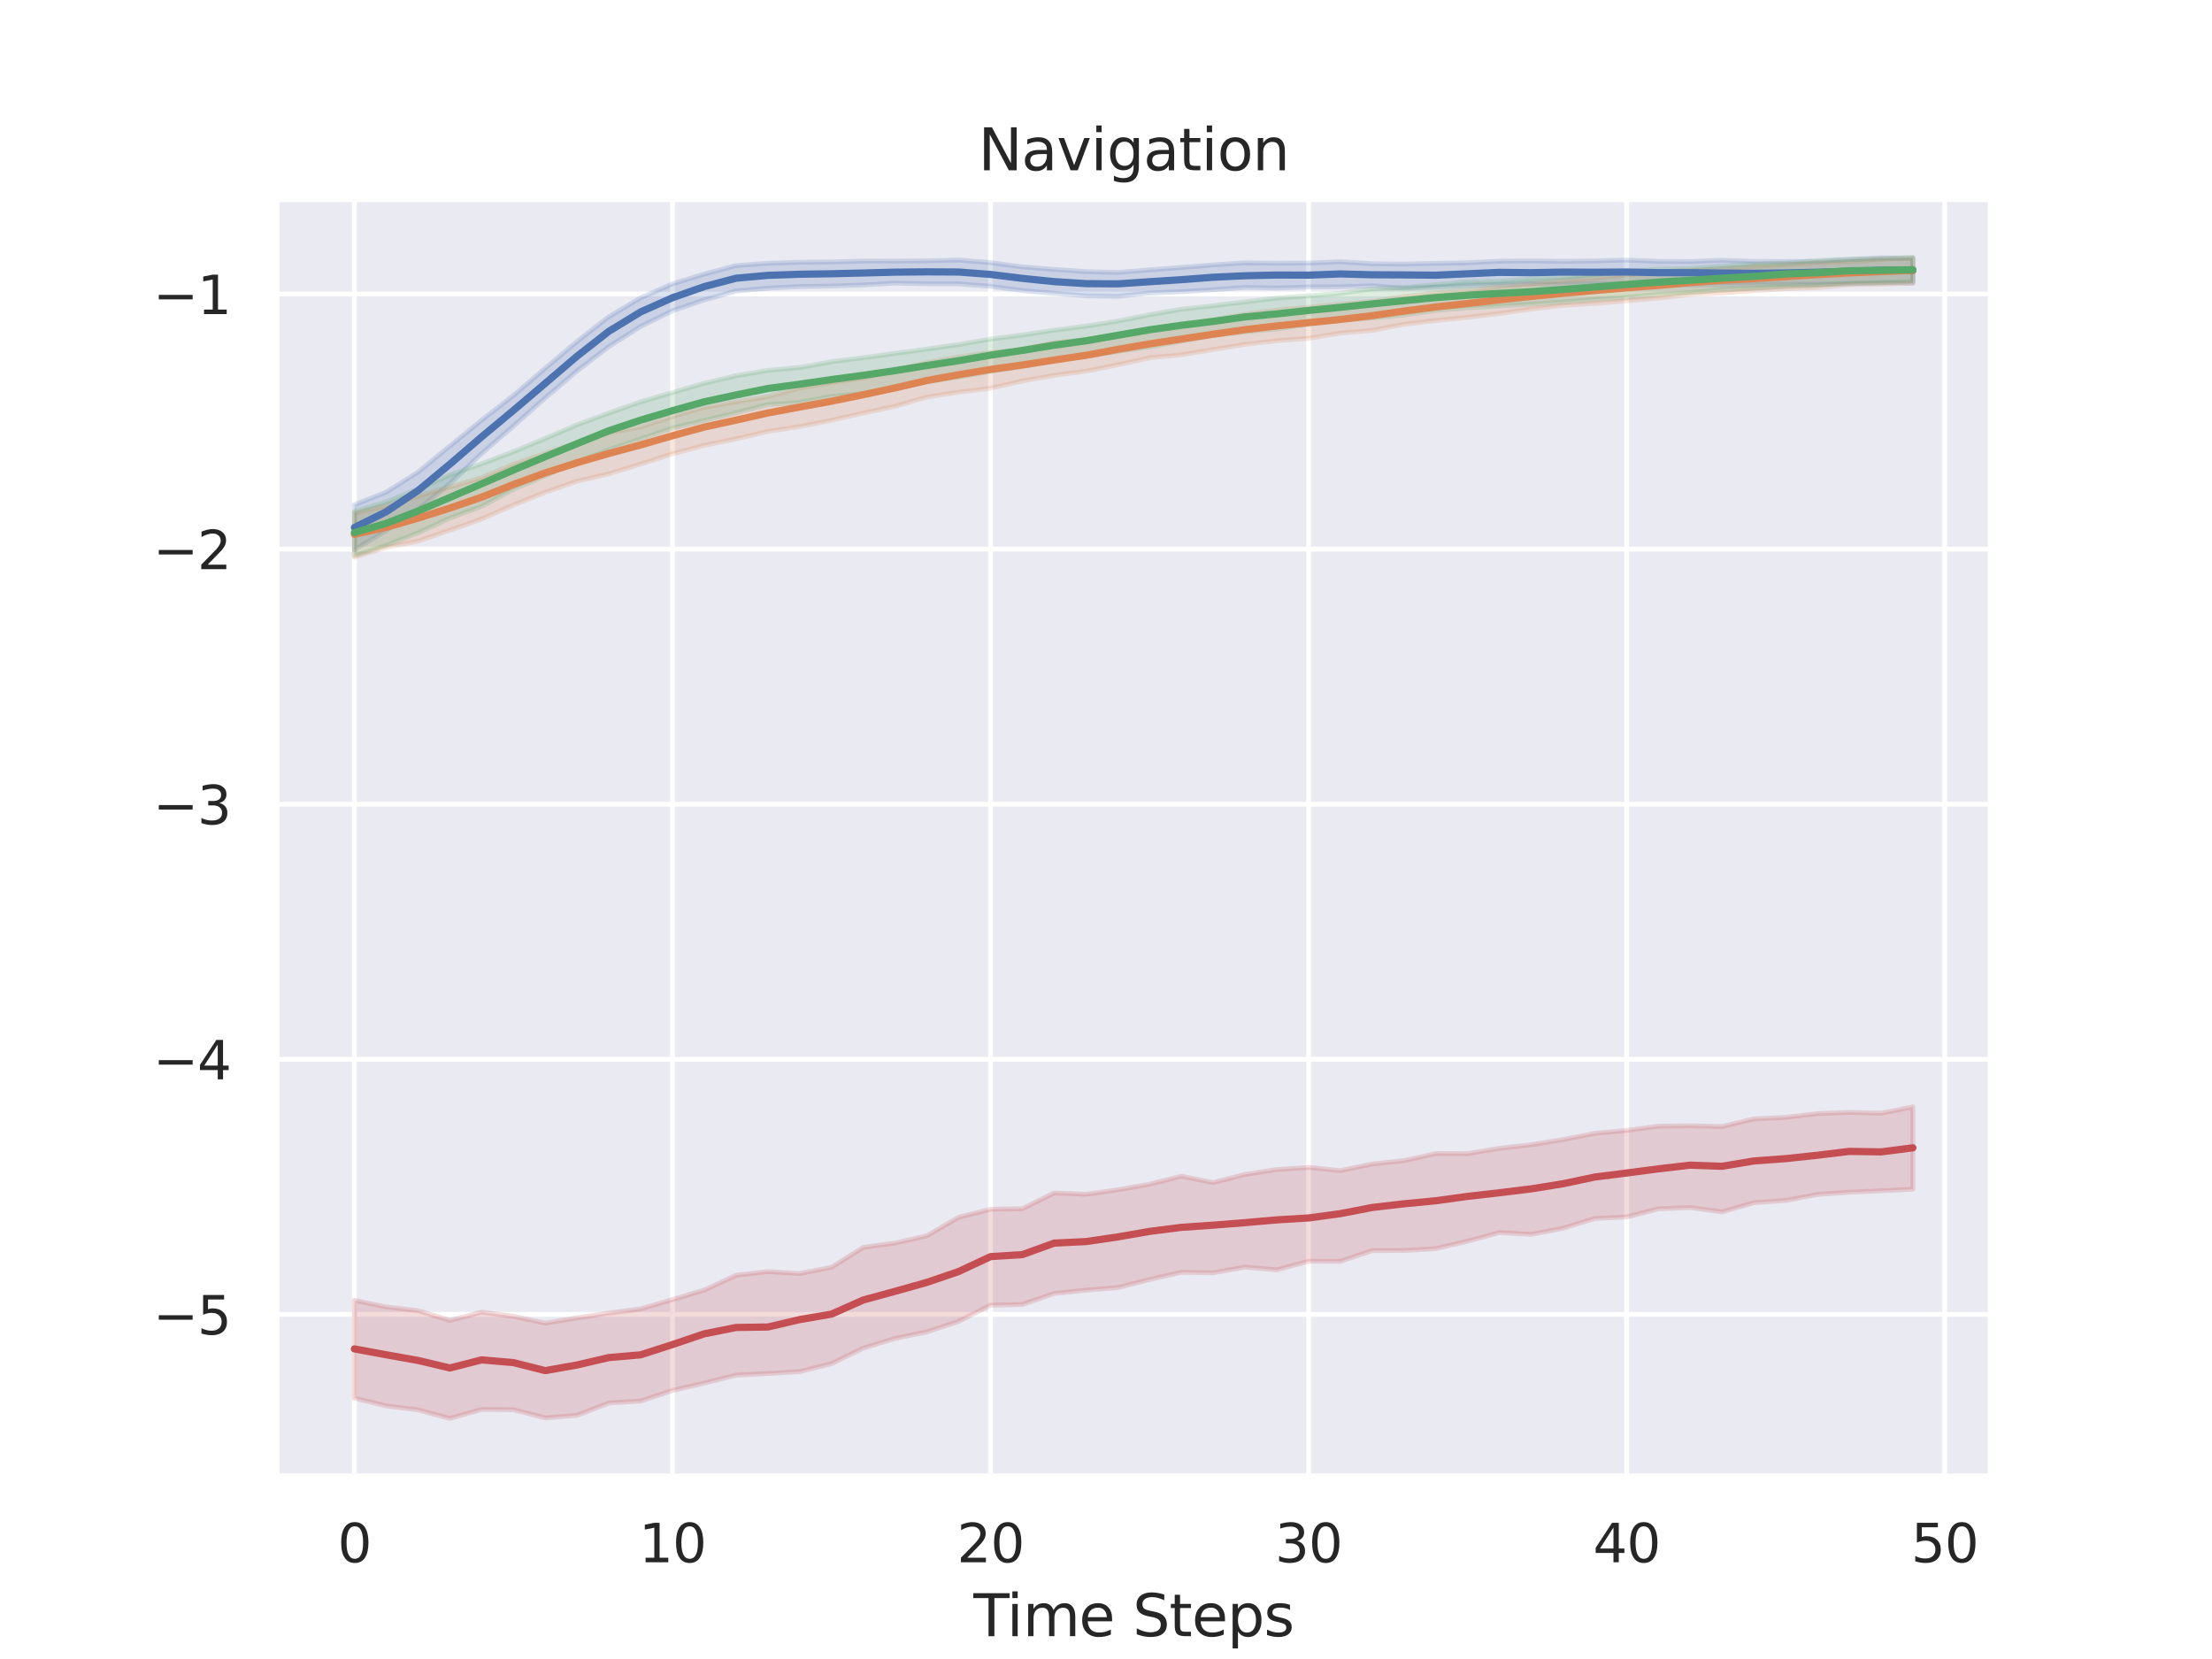 <?xml version="1.0" encoding="utf-8" standalone="no"?>
<!DOCTYPE svg PUBLIC "-//W3C//DTD SVG 1.1//EN"
  "http://www.w3.org/Graphics/SVG/1.1/DTD/svg11.dtd">
<svg height="345.6pt" version="1.1" viewBox="0 0 460.8 345.6" width="460.8pt" xmlns="http://www.w3.org/2000/svg" xmlns:xlink="http://www.w3.org/1999/xlink">
 <defs>
  <style type="text/css">*{stroke-linecap:butt;stroke-linejoin:round;}</style>
 </defs>
 <g id="figure_1">
  <g id="patch_1">
   <path d="M 0 345.6 
L 460.8 345.6 
L 460.8 0 
L 0 0 
z
" style="fill:#ffffff;"/>
  </g>
  <g id="axes_1">
   <g id="patch_2">
    <path d="M 57.6 307.584 
L 414.72 307.584 
L 414.72 41.472 
L 57.6 41.472 
z
" style="fill:#eaeaf2;"/>
   </g>
   <g id="matplotlib.axis_1">
    <g id="xtick_1">
     <g id="line2d_1">
      <path clip-path="url(#pdc736bd7eb)" d="M 73.833 307.584 
L 73.833 41.472 
" style="fill:none;stroke:#ffffff;stroke-linecap:round;"/>
     </g>
     <g id="text_1">
      <!-- 0 -->
      <g style="fill:#262626;" transform="translate(70.333 325.442)scale(0.11 -0.11)">
       <defs>
        <path d="M 2034 4250 
Q 1547 4250 1301 3770 
Q 1056 3291 1056 2328 
Q 1056 1369 1301 889 
Q 1547 409 2034 409 
Q 2525 409 2770 889 
Q 3016 1369 3016 2328 
Q 3016 3291 2770 3770 
Q 2525 4250 2034 4250 
z
M 2034 4750 
Q 2819 4750 3233 4129 
Q 3647 3509 3647 2328 
Q 3647 1150 3233 529 
Q 2819 -91 2034 -91 
Q 1250 -91 836 529 
Q 422 1150 422 2328 
Q 422 3509 836 4129 
Q 1250 4750 2034 4750 
z
" id="DejaVuSans-30" transform="scale(0.016)"/>
       </defs>
       <use xlink:href="#DejaVuSans-30"/>
      </g>
     </g>
    </g>
    <g id="xtick_2">
     <g id="line2d_2">
      <path clip-path="url(#pdc736bd7eb)" d="M 140.089 307.584 
L 140.089 41.472 
" style="fill:none;stroke:#ffffff;stroke-linecap:round;"/>
     </g>
     <g id="text_2">
      <!-- 10 -->
      <g style="fill:#262626;" transform="translate(133.09 325.442)scale(0.11 -0.11)">
       <defs>
        <path d="M 794 531 
L 1825 531 
L 1825 4091 
L 703 3866 
L 703 4441 
L 1819 4666 
L 2450 4666 
L 2450 531 
L 3481 531 
L 3481 0 
L 794 0 
L 794 531 
z
" id="DejaVuSans-31" transform="scale(0.016)"/>
       </defs>
       <use xlink:href="#DejaVuSans-31"/>
       <use x="63.623" xlink:href="#DejaVuSans-30"/>
      </g>
     </g>
    </g>
    <g id="xtick_3">
     <g id="line2d_3">
      <path clip-path="url(#pdc736bd7eb)" d="M 206.345 307.584 
L 206.345 41.472 
" style="fill:none;stroke:#ffffff;stroke-linecap:round;"/>
     </g>
     <g id="text_3">
      <!-- 20 -->
      <g style="fill:#262626;" transform="translate(199.346 325.442)scale(0.11 -0.11)">
       <defs>
        <path d="M 1228 531 
L 3431 531 
L 3431 0 
L 469 0 
L 469 531 
Q 828 903 1448 1529 
Q 2069 2156 2228 2338 
Q 2531 2678 2651 2914 
Q 2772 3150 2772 3378 
Q 2772 3750 2511 3984 
Q 2250 4219 1831 4219 
Q 1534 4219 1204 4116 
Q 875 4013 500 3803 
L 500 4441 
Q 881 4594 1212 4672 
Q 1544 4750 1819 4750 
Q 2544 4750 2975 4387 
Q 3406 4025 3406 3419 
Q 3406 3131 3298 2873 
Q 3191 2616 2906 2266 
Q 2828 2175 2409 1742 
Q 1991 1309 1228 531 
z
" id="DejaVuSans-32" transform="scale(0.016)"/>
       </defs>
       <use xlink:href="#DejaVuSans-32"/>
       <use x="63.623" xlink:href="#DejaVuSans-30"/>
      </g>
     </g>
    </g>
    <g id="xtick_4">
     <g id="line2d_4">
      <path clip-path="url(#pdc736bd7eb)" d="M 272.601 307.584 
L 272.601 41.472 
" style="fill:none;stroke:#ffffff;stroke-linecap:round;"/>
     </g>
     <g id="text_4">
      <!-- 30 -->
      <g style="fill:#262626;" transform="translate(265.602 325.442)scale(0.11 -0.11)">
       <defs>
        <path d="M 2597 2516 
Q 3050 2419 3304 2112 
Q 3559 1806 3559 1356 
Q 3559 666 3084 287 
Q 2609 -91 1734 -91 
Q 1441 -91 1130 -33 
Q 819 25 488 141 
L 488 750 
Q 750 597 1062 519 
Q 1375 441 1716 441 
Q 2309 441 2620 675 
Q 2931 909 2931 1356 
Q 2931 1769 2642 2001 
Q 2353 2234 1838 2234 
L 1294 2234 
L 1294 2753 
L 1863 2753 
Q 2328 2753 2575 2939 
Q 2822 3125 2822 3475 
Q 2822 3834 2567 4026 
Q 2313 4219 1838 4219 
Q 1578 4219 1281 4162 
Q 984 4106 628 3988 
L 628 4550 
Q 988 4650 1302 4700 
Q 1616 4750 1894 4750 
Q 2613 4750 3031 4423 
Q 3450 4097 3450 3541 
Q 3450 3153 3228 2886 
Q 3006 2619 2597 2516 
z
" id="DejaVuSans-33" transform="scale(0.016)"/>
       </defs>
       <use xlink:href="#DejaVuSans-33"/>
       <use x="63.623" xlink:href="#DejaVuSans-30"/>
      </g>
     </g>
    </g>
    <g id="xtick_5">
     <g id="line2d_5">
      <path clip-path="url(#pdc736bd7eb)" d="M 338.857 307.584 
L 338.857 41.472 
" style="fill:none;stroke:#ffffff;stroke-linecap:round;"/>
     </g>
     <g id="text_5">
      <!-- 40 -->
      <g style="fill:#262626;" transform="translate(331.858 325.442)scale(0.11 -0.11)">
       <defs>
        <path d="M 2419 4116 
L 825 1625 
L 2419 1625 
L 2419 4116 
z
M 2253 4666 
L 3047 4666 
L 3047 1625 
L 3713 1625 
L 3713 1100 
L 3047 1100 
L 3047 0 
L 2419 0 
L 2419 1100 
L 313 1100 
L 313 1709 
L 2253 4666 
z
" id="DejaVuSans-34" transform="scale(0.016)"/>
       </defs>
       <use xlink:href="#DejaVuSans-34"/>
       <use x="63.623" xlink:href="#DejaVuSans-30"/>
      </g>
     </g>
    </g>
    <g id="xtick_6">
     <g id="line2d_6">
      <path clip-path="url(#pdc736bd7eb)" d="M 405.113 307.584 
L 405.113 41.472 
" style="fill:none;stroke:#ffffff;stroke-linecap:round;"/>
     </g>
     <g id="text_6">
      <!-- 50 -->
      <g style="fill:#262626;" transform="translate(398.114 325.442)scale(0.11 -0.11)">
       <defs>
        <path d="M 691 4666 
L 3169 4666 
L 3169 4134 
L 1269 4134 
L 1269 2991 
Q 1406 3038 1543 3061 
Q 1681 3084 1819 3084 
Q 2600 3084 3056 2656 
Q 3513 2228 3513 1497 
Q 3513 744 3044 326 
Q 2575 -91 1722 -91 
Q 1428 -91 1123 -41 
Q 819 9 494 109 
L 494 744 
Q 775 591 1075 516 
Q 1375 441 1709 441 
Q 2250 441 2565 725 
Q 2881 1009 2881 1497 
Q 2881 1984 2565 2268 
Q 2250 2553 1709 2553 
Q 1456 2553 1204 2497 
Q 953 2441 691 2322 
L 691 4666 
z
" id="DejaVuSans-35" transform="scale(0.016)"/>
       </defs>
       <use xlink:href="#DejaVuSans-35"/>
       <use x="63.623" xlink:href="#DejaVuSans-30"/>
      </g>
     </g>
    </g>
    <g id="text_7">
     <!-- Time Steps -->
     <g style="fill:#262626;" transform="translate(202.785 340.848)scale(0.12 -0.12)">
      <defs>
       <path d="M -19 4666 
L 3928 4666 
L 3928 4134 
L 2272 4134 
L 2272 0 
L 1638 0 
L 1638 4134 
L -19 4134 
L -19 4666 
z
" id="DejaVuSans-54" transform="scale(0.016)"/>
       <path d="M 603 3500 
L 1178 3500 
L 1178 0 
L 603 0 
L 603 3500 
z
M 603 4863 
L 1178 4863 
L 1178 4134 
L 603 4134 
L 603 4863 
z
" id="DejaVuSans-69" transform="scale(0.016)"/>
       <path d="M 3328 2828 
Q 3544 3216 3844 3400 
Q 4144 3584 4550 3584 
Q 5097 3584 5394 3201 
Q 5691 2819 5691 2113 
L 5691 0 
L 5113 0 
L 5113 2094 
Q 5113 2597 4934 2840 
Q 4756 3084 4391 3084 
Q 3944 3084 3684 2787 
Q 3425 2491 3425 1978 
L 3425 0 
L 2847 0 
L 2847 2094 
Q 2847 2600 2669 2842 
Q 2491 3084 2119 3084 
Q 1678 3084 1418 2786 
Q 1159 2488 1159 1978 
L 1159 0 
L 581 0 
L 581 3500 
L 1159 3500 
L 1159 2956 
Q 1356 3278 1631 3431 
Q 1906 3584 2284 3584 
Q 2666 3584 2933 3390 
Q 3200 3197 3328 2828 
z
" id="DejaVuSans-6d" transform="scale(0.016)"/>
       <path d="M 3597 1894 
L 3597 1613 
L 953 1613 
Q 991 1019 1311 708 
Q 1631 397 2203 397 
Q 2534 397 2845 478 
Q 3156 559 3463 722 
L 3463 178 
Q 3153 47 2828 -22 
Q 2503 -91 2169 -91 
Q 1331 -91 842 396 
Q 353 884 353 1716 
Q 353 2575 817 3079 
Q 1281 3584 2069 3584 
Q 2775 3584 3186 3129 
Q 3597 2675 3597 1894 
z
M 3022 2063 
Q 3016 2534 2758 2815 
Q 2500 3097 2075 3097 
Q 1594 3097 1305 2825 
Q 1016 2553 972 2059 
L 3022 2063 
z
" id="DejaVuSans-65" transform="scale(0.016)"/>
       <path id="DejaVuSans-20" transform="scale(0.016)"/>
       <path d="M 3425 4513 
L 3425 3897 
Q 3066 4069 2747 4153 
Q 2428 4238 2131 4238 
Q 1616 4238 1336 4038 
Q 1056 3838 1056 3469 
Q 1056 3159 1242 3001 
Q 1428 2844 1947 2747 
L 2328 2669 
Q 3034 2534 3370 2195 
Q 3706 1856 3706 1288 
Q 3706 609 3251 259 
Q 2797 -91 1919 -91 
Q 1588 -91 1214 -16 
Q 841 59 441 206 
L 441 856 
Q 825 641 1194 531 
Q 1563 422 1919 422 
Q 2459 422 2753 634 
Q 3047 847 3047 1241 
Q 3047 1584 2836 1778 
Q 2625 1972 2144 2069 
L 1759 2144 
Q 1053 2284 737 2584 
Q 422 2884 422 3419 
Q 422 4038 858 4394 
Q 1294 4750 2059 4750 
Q 2388 4750 2728 4690 
Q 3069 4631 3425 4513 
z
" id="DejaVuSans-53" transform="scale(0.016)"/>
       <path d="M 1172 4494 
L 1172 3500 
L 2356 3500 
L 2356 3053 
L 1172 3053 
L 1172 1153 
Q 1172 725 1289 603 
Q 1406 481 1766 481 
L 2356 481 
L 2356 0 
L 1766 0 
Q 1100 0 847 248 
Q 594 497 594 1153 
L 594 3053 
L 172 3053 
L 172 3500 
L 594 3500 
L 594 4494 
L 1172 4494 
z
" id="DejaVuSans-74" transform="scale(0.016)"/>
       <path d="M 1159 525 
L 1159 -1331 
L 581 -1331 
L 581 3500 
L 1159 3500 
L 1159 2969 
Q 1341 3281 1617 3432 
Q 1894 3584 2278 3584 
Q 2916 3584 3314 3078 
Q 3713 2572 3713 1747 
Q 3713 922 3314 415 
Q 2916 -91 2278 -91 
Q 1894 -91 1617 61 
Q 1341 213 1159 525 
z
M 3116 1747 
Q 3116 2381 2855 2742 
Q 2594 3103 2138 3103 
Q 1681 3103 1420 2742 
Q 1159 2381 1159 1747 
Q 1159 1113 1420 752 
Q 1681 391 2138 391 
Q 2594 391 2855 752 
Q 3116 1113 3116 1747 
z
" id="DejaVuSans-70" transform="scale(0.016)"/>
       <path d="M 2834 3397 
L 2834 2853 
Q 2591 2978 2328 3040 
Q 2066 3103 1784 3103 
Q 1356 3103 1142 2972 
Q 928 2841 928 2578 
Q 928 2378 1081 2264 
Q 1234 2150 1697 2047 
L 1894 2003 
Q 2506 1872 2764 1633 
Q 3022 1394 3022 966 
Q 3022 478 2636 193 
Q 2250 -91 1575 -91 
Q 1294 -91 989 -36 
Q 684 19 347 128 
L 347 722 
Q 666 556 975 473 
Q 1284 391 1588 391 
Q 1994 391 2212 530 
Q 2431 669 2431 922 
Q 2431 1156 2273 1281 
Q 2116 1406 1581 1522 
L 1381 1569 
Q 847 1681 609 1914 
Q 372 2147 372 2553 
Q 372 3047 722 3315 
Q 1072 3584 1716 3584 
Q 2034 3584 2315 3537 
Q 2597 3491 2834 3397 
z
" id="DejaVuSans-73" transform="scale(0.016)"/>
      </defs>
      <use xlink:href="#DejaVuSans-54"/>
      <use x="57.959" xlink:href="#DejaVuSans-69"/>
      <use x="85.742" xlink:href="#DejaVuSans-6d"/>
      <use x="183.154" xlink:href="#DejaVuSans-65"/>
      <use x="244.678" xlink:href="#DejaVuSans-20"/>
      <use x="276.465" xlink:href="#DejaVuSans-53"/>
      <use x="339.941" xlink:href="#DejaVuSans-74"/>
      <use x="379.15" xlink:href="#DejaVuSans-65"/>
      <use x="440.674" xlink:href="#DejaVuSans-70"/>
      <use x="504.15" xlink:href="#DejaVuSans-73"/>
     </g>
    </g>
   </g>
   <g id="matplotlib.axis_2">
    <g id="ytick_1">
     <g id="line2d_7">
      <path clip-path="url(#pdc736bd7eb)" d="M 57.6 273.807 
L 414.72 273.807 
" style="fill:none;stroke:#ffffff;stroke-linecap:round;"/>
     </g>
     <g id="text_8">
      <!-- −5 -->
      <g style="fill:#262626;" transform="translate(31.884 277.986)scale(0.11 -0.11)">
       <defs>
        <path d="M 678 2272 
L 4684 2272 
L 4684 1741 
L 678 1741 
L 678 2272 
z
" id="DejaVuSans-2212" transform="scale(0.016)"/>
       </defs>
       <use xlink:href="#DejaVuSans-2212"/>
       <use x="83.789" xlink:href="#DejaVuSans-35"/>
      </g>
     </g>
    </g>
    <g id="ytick_2">
     <g id="line2d_8">
      <path clip-path="url(#pdc736bd7eb)" d="M 57.6 220.667 
L 414.72 220.667 
" style="fill:none;stroke:#ffffff;stroke-linecap:round;"/>
     </g>
     <g id="text_9">
      <!-- −4 -->
      <g style="fill:#262626;" transform="translate(31.884 224.847)scale(0.11 -0.11)">
       <use xlink:href="#DejaVuSans-2212"/>
       <use x="83.789" xlink:href="#DejaVuSans-34"/>
      </g>
     </g>
    </g>
    <g id="ytick_3">
     <g id="line2d_9">
      <path clip-path="url(#pdc736bd7eb)" d="M 57.6 167.528 
L 414.72 167.528 
" style="fill:none;stroke:#ffffff;stroke-linecap:round;"/>
     </g>
     <g id="text_10">
      <!-- −3 -->
      <g style="fill:#262626;" transform="translate(31.884 171.707)scale(0.11 -0.11)">
       <use xlink:href="#DejaVuSans-2212"/>
       <use x="83.789" xlink:href="#DejaVuSans-33"/>
      </g>
     </g>
    </g>
    <g id="ytick_4">
     <g id="line2d_10">
      <path clip-path="url(#pdc736bd7eb)" d="M 57.6 114.389 
L 414.72 114.389 
" style="fill:none;stroke:#ffffff;stroke-linecap:round;"/>
     </g>
     <g id="text_11">
      <!-- −2 -->
      <g style="fill:#262626;" transform="translate(31.884 118.568)scale(0.11 -0.11)">
       <use xlink:href="#DejaVuSans-2212"/>
       <use x="83.789" xlink:href="#DejaVuSans-32"/>
      </g>
     </g>
    </g>
    <g id="ytick_5">
     <g id="line2d_11">
      <path clip-path="url(#pdc736bd7eb)" d="M 57.6 61.249 
L 414.72 61.249 
" style="fill:none;stroke:#ffffff;stroke-linecap:round;"/>
     </g>
     <g id="text_12">
      <!-- −1 -->
      <g style="fill:#262626;" transform="translate(31.884 65.428)scale(0.11 -0.11)">
       <use xlink:href="#DejaVuSans-2212"/>
       <use x="83.789" xlink:href="#DejaVuSans-31"/>
      </g>
     </g>
    </g>
   </g>
   <g id="PolyCollection_1">
    <defs>
     <path d="M 73.833 -240.458 
L 73.833 -231.076 
L 80.458 -235.034 
L 87.084 -239.451 
L 93.71 -244.85 
L 100.335 -251.124 
L 106.961 -256.837 
L 113.586 -262.712 
L 120.212 -268.325 
L 126.838 -273.396 
L 133.463 -277.603 
L 140.089 -280.851 
L 146.714 -283.131 
L 153.34 -284.982 
L 159.966 -285.569 
L 166.591 -285.903 
L 173.217 -286.01 
L 179.842 -286.237 
L 186.468 -286.616 
L 193.094 -286.483 
L 199.719 -286.483 
L 206.345 -285.946 
L 212.97 -285.07 
L 219.596 -284.49 
L 226.222 -283.986 
L 232.847 -283.867 
L 239.473 -284.548 
L 246.098 -284.833 
L 252.724 -285.244 
L 259.35 -285.719 
L 265.975 -285.593 
L 272.601 -285.807 
L 279.226 -285.847 
L 285.852 -286.075 
L 292.478 -285.543 
L 299.103 -285.807 
L 305.729 -286.058 
L 312.354 -286.291 
L 318.98 -286.478 
L 325.606 -286.316 
L 332.231 -286.541 
L 338.857 -286.406 
L 345.482 -286.325 
L 352.108 -286.262 
L 358.734 -286.247 
L 365.359 -286.304 
L 371.985 -286.38 
L 378.61 -286.391 
L 385.236 -286.467 
L 391.862 -286.769 
L 398.487 -286.605 
L 398.487 -291.789 
L 398.487 -291.789 
L 391.862 -291.905 
L 385.236 -291.555 
L 378.61 -291.108 
L 371.985 -291.135 
L 365.359 -291.144 
L 358.734 -291.384 
L 352.108 -291.116 
L 345.482 -291.16 
L 338.857 -291.425 
L 332.231 -291.24 
L 325.606 -291.161 
L 318.98 -291.244 
L 312.354 -291.193 
L 305.729 -290.852 
L 299.103 -290.738 
L 292.478 -290.591 
L 285.852 -290.645 
L 279.226 -291.076 
L 272.601 -290.807 
L 265.975 -290.764 
L 259.35 -290.846 
L 252.724 -290.425 
L 246.098 -289.879 
L 239.473 -289.379 
L 232.847 -288.84 
L 226.222 -289.018 
L 219.596 -289.475 
L 212.97 -290.001 
L 206.345 -290.897 
L 199.719 -291.423 
L 193.094 -291.266 
L 186.468 -291.202 
L 179.842 -291.221 
L 173.217 -291.026 
L 166.591 -290.967 
L 159.966 -290.76 
L 153.34 -290.273 
L 146.714 -288.509 
L 140.089 -286.471 
L 133.463 -283.544 
L 126.838 -279.629 
L 120.212 -274.46 
L 113.586 -268.891 
L 106.961 -263.231 
L 100.335 -258.064 
L 93.71 -252.677 
L 87.084 -247.25 
L 80.458 -243.08 
L 73.833 -240.458 
z
" id="mf50763f743" style="stroke:#4c72b0;stroke-opacity:0.2;"/>
    </defs>
    <g clip-path="url(#pdc736bd7eb)">
     <use style="fill:#4c72b0;fill-opacity:0.2;stroke:#4c72b0;stroke-opacity:0.2;" x="0" xlink:href="#mf50763f743" y="345.6"/>
    </g>
   </g>
   <g id="PolyCollection_2">
    <defs>
     <path d="M 73.833 -238.703 
L 73.833 -229.515 
L 80.458 -231.595 
L 87.084 -232.865 
L 93.71 -235.153 
L 100.335 -237.469 
L 106.961 -240.41 
L 113.586 -243.045 
L 120.212 -245.359 
L 126.838 -246.885 
L 133.463 -248.929 
L 140.089 -251.061 
L 146.714 -252.811 
L 153.34 -254.182 
L 159.966 -255.737 
L 166.591 -256.724 
L 173.217 -258.038 
L 179.842 -259.546 
L 186.468 -260.965 
L 193.094 -262.885 
L 199.719 -263.91 
L 206.345 -264.701 
L 212.97 -266.24 
L 219.596 -267.398 
L 226.222 -268.29 
L 232.847 -269.593 
L 239.473 -271.06 
L 246.098 -271.692 
L 252.724 -272.787 
L 259.35 -273.858 
L 265.975 -274.634 
L 272.601 -275.101 
L 279.226 -276.226 
L 285.852 -276.762 
L 292.478 -278.052 
L 299.103 -278.839 
L 305.729 -279.482 
L 312.354 -280.286 
L 318.98 -281.213 
L 325.606 -281.977 
L 332.231 -282.39 
L 338.857 -282.933 
L 345.482 -283.486 
L 352.108 -284.26 
L 358.734 -284.58 
L 365.359 -285.056 
L 371.985 -285.474 
L 378.61 -285.682 
L 385.236 -286.326 
L 391.862 -286.39 
L 398.487 -286.637 
L 398.487 -291.791 
L 398.487 -291.791 
L 391.862 -291.577 
L 385.236 -291.113 
L 378.61 -290.864 
L 371.985 -290.472 
L 365.359 -290.122 
L 358.734 -289.586 
L 352.108 -289.305 
L 345.482 -288.983 
L 338.857 -288.34 
L 332.231 -287.636 
L 325.606 -287.164 
L 318.98 -286.447 
L 312.354 -285.889 
L 305.729 -285.009 
L 299.103 -284.606 
L 292.478 -283.813 
L 285.852 -282.763 
L 279.226 -282.246 
L 272.601 -281.574 
L 265.975 -280.999 
L 259.35 -280.135 
L 252.724 -278.984 
L 246.098 -278.053 
L 239.473 -277.127 
L 232.847 -275.971 
L 226.222 -274.839 
L 219.596 -274.247 
L 212.97 -272.759 
L 206.345 -272.179 
L 199.719 -271.247 
L 193.094 -270.044 
L 186.468 -268.474 
L 179.842 -266.849 
L 173.217 -265.879 
L 166.591 -264.752 
L 159.966 -262.989 
L 153.34 -261.906 
L 146.714 -260.747 
L 140.089 -258.833 
L 133.463 -256.662 
L 126.838 -255.447 
L 120.212 -253.377 
L 113.586 -251.167 
L 106.961 -248.919 
L 100.335 -246.068 
L 93.71 -244.143 
L 87.084 -242.223 
L 80.458 -240.235 
L 73.833 -238.703 
z
" id="mbc841e6573" style="stroke:#dd8452;stroke-opacity:0.2;"/>
    </defs>
    <g clip-path="url(#pdc736bd7eb)">
     <use style="fill:#dd8452;fill-opacity:0.2;stroke:#dd8452;stroke-opacity:0.2;" x="0" xlink:href="#mbc841e6573" y="345.6"/>
    </g>
   </g>
   <g id="PolyCollection_3">
    <defs>
     <path d="M 73.833 -239.016 
L 73.833 -229.832 
L 80.458 -232.005 
L 87.084 -234.612 
L 93.71 -237.679 
L 100.335 -240.105 
L 106.961 -243.659 
L 113.586 -246.499 
L 120.212 -249.417 
L 126.838 -251.936 
L 133.463 -254.177 
L 140.089 -256.442 
L 146.714 -258.002 
L 153.34 -259.614 
L 159.966 -261.322 
L 166.591 -261.74 
L 173.217 -263.033 
L 179.842 -263.631 
L 186.468 -264.626 
L 193.094 -266.081 
L 199.719 -267.07 
L 206.345 -268.22 
L 212.97 -269.266 
L 219.596 -270.519 
L 226.222 -271.378 
L 232.847 -272.388 
L 239.473 -273.338 
L 246.098 -274.515 
L 252.724 -275.735 
L 259.35 -276.493 
L 265.975 -277.06 
L 272.601 -278.073 
L 279.226 -278.828 
L 285.852 -279.37 
L 292.478 -279.967 
L 299.103 -280.95 
L 305.729 -281.473 
L 312.354 -281.878 
L 318.98 -282.239 
L 325.606 -282.708 
L 332.231 -283.241 
L 338.857 -283.69 
L 345.482 -284.281 
L 352.108 -284.637 
L 358.734 -285.263 
L 365.359 -285.56 
L 371.985 -285.945 
L 378.61 -286.203 
L 385.236 -286.638 
L 391.862 -286.624 
L 398.487 -286.981 
L 398.487 -292.032 
L 398.487 -292.032 
L 391.862 -291.704 
L 385.236 -291.575 
L 378.61 -291.335 
L 371.985 -290.783 
L 365.359 -290.605 
L 358.734 -290.152 
L 352.108 -289.657 
L 345.482 -289.519 
L 338.857 -289.024 
L 332.231 -288.437 
L 325.606 -287.792 
L 318.98 -287.484 
L 312.354 -287.003 
L 305.729 -286.917 
L 299.103 -286.3 
L 292.478 -285.696 
L 285.852 -285.413 
L 279.226 -284.508 
L 272.601 -283.973 
L 265.975 -283.504 
L 259.35 -282.709 
L 252.724 -281.916 
L 246.098 -281.178 
L 239.473 -280.035 
L 232.847 -278.709 
L 226.222 -277.673 
L 219.596 -276.812 
L 212.97 -275.814 
L 206.345 -274.966 
L 199.719 -273.829 
L 193.094 -272.873 
L 186.468 -271.988 
L 179.842 -271.076 
L 173.217 -270.241 
L 166.591 -269.049 
L 159.966 -268.437 
L 153.34 -267.332 
L 146.714 -265.771 
L 140.089 -263.831 
L 133.463 -261.887 
L 126.838 -259.56 
L 120.212 -257.106 
L 113.586 -254.266 
L 106.961 -251.508 
L 100.335 -248.993 
L 93.71 -246.651 
L 87.084 -243.741 
L 80.458 -241.072 
L 73.833 -239.016 
z
" id="md2e048fdc5" style="stroke:#55a868;stroke-opacity:0.2;"/>
    </defs>
    <g clip-path="url(#pdc736bd7eb)">
     <use style="fill:#55a868;fill-opacity:0.2;stroke:#55a868;stroke-opacity:0.2;" x="0" xlink:href="#md2e048fdc5" y="345.6"/>
    </g>
   </g>
   <g id="PolyCollection_4">
    <defs>
     <path d="M 73.833 -74.711 
L 73.833 -54.345 
L 80.458 -52.726 
L 87.084 -51.889 
L 93.71 -50.112 
L 100.335 -51.989 
L 106.961 -51.932 
L 113.586 -50.23 
L 120.212 -50.766 
L 126.838 -53.332 
L 133.463 -53.734 
L 140.089 -55.944 
L 146.714 -57.473 
L 153.34 -59.134 
L 159.966 -59.468 
L 166.591 -59.869 
L 173.217 -61.533 
L 179.842 -64.755 
L 186.468 -66.785 
L 193.094 -68.148 
L 199.719 -70.339 
L 206.345 -73.708 
L 212.97 -73.856 
L 219.596 -76.144 
L 226.222 -76.838 
L 232.847 -77.371 
L 239.473 -79.044 
L 246.098 -80.564 
L 252.724 -80.452 
L 259.35 -81.634 
L 265.975 -81.061 
L 272.601 -82.857 
L 279.226 -82.839 
L 285.852 -85.075 
L 292.478 -85.098 
L 299.103 -85.487 
L 305.729 -87.038 
L 312.354 -88.841 
L 318.98 -88.46 
L 325.606 -89.727 
L 332.231 -91.782 
L 338.857 -92.072 
L 345.482 -93.787 
L 352.108 -94.037 
L 358.734 -93.139 
L 365.359 -95.048 
L 371.985 -95.518 
L 378.61 -96.768 
L 385.236 -97.245 
L 391.862 -97.539 
L 398.487 -97.871 
L 398.487 -115.016 
L 398.487 -115.016 
L 391.862 -113.693 
L 385.236 -113.866 
L 378.61 -113.624 
L 371.985 -112.826 
L 365.359 -112.514 
L 358.734 -110.92 
L 352.108 -111.094 
L 345.482 -110.992 
L 338.857 -110.119 
L 332.231 -109.504 
L 325.606 -108.205 
L 318.98 -107.127 
L 312.354 -106.392 
L 305.729 -105.271 
L 299.103 -105.298 
L 292.478 -103.819 
L 285.852 -103.111 
L 279.226 -101.748 
L 272.601 -102.412 
L 265.975 -101.962 
L 259.35 -100.941 
L 252.724 -99.253 
L 246.098 -100.58 
L 239.473 -98.908 
L 232.847 -97.741 
L 226.222 -96.815 
L 219.596 -97.086 
L 212.97 -93.801 
L 206.345 -93.696 
L 199.719 -92.026 
L 193.094 -88.163 
L 186.468 -86.649 
L 179.842 -85.757 
L 173.217 -81.599 
L 166.591 -80.307 
L 159.966 -80.701 
L 153.34 -79.941 
L 146.714 -76.854 
L 140.089 -74.885 
L 133.463 -72.926 
L 126.838 -72.066 
L 120.212 -71.07 
L 113.586 -69.971 
L 106.961 -71.374 
L 100.335 -72.242 
L 93.71 -70.534 
L 87.084 -72.565 
L 80.458 -73.338 
L 73.833 -74.711 
z
" id="m7c3903c9e7" style="stroke:#c44e52;stroke-opacity:0.2;"/>
    </defs>
    <g clip-path="url(#pdc736bd7eb)">
     <use style="fill:#c44e52;fill-opacity:0.2;stroke:#c44e52;stroke-opacity:0.2;" x="0" xlink:href="#m7c3903c9e7" y="345.6"/>
    </g>
   </g>
   <g id="line2d_12">
    <path clip-path="url(#pdc736bd7eb)" d="M 73.833 109.893 
L 80.458 106.601 
L 87.084 102.196 
L 93.71 96.699 
L 100.335 90.998 
L 106.961 85.488 
L 113.586 79.85 
L 120.212 74.199 
L 126.838 69.014 
L 133.463 64.974 
L 140.089 62.02 
L 146.714 59.703 
L 153.34 57.956 
L 159.966 57.36 
L 166.591 57.128 
L 173.217 57.027 
L 179.842 56.87 
L 186.468 56.693 
L 193.094 56.635 
L 199.719 56.668 
L 206.345 57.17 
L 212.97 57.991 
L 219.596 58.669 
L 226.222 59.085 
L 232.847 59.137 
L 239.473 58.686 
L 246.098 58.262 
L 252.724 57.754 
L 259.35 57.444 
L 265.975 57.294 
L 272.601 57.319 
L 279.226 57.064 
L 285.852 57.239 
L 292.478 57.268 
L 299.103 57.331 
L 305.729 57.031 
L 312.354 56.738 
L 318.98 56.806 
L 325.606 56.679 
L 332.231 56.714 
L 338.857 56.667 
L 345.482 56.798 
L 352.108 56.806 
L 358.734 56.881 
L 365.359 56.933 
L 371.985 56.859 
L 378.61 56.711 
L 385.236 56.522 
L 391.862 56.299 
L 398.487 56.345 
" style="fill:none;stroke:#4c72b0;stroke-linecap:round;stroke-width:1.5;"/>
   </g>
   <g id="line2d_13">
    <path clip-path="url(#pdc736bd7eb)" d="M 73.833 111.302 
L 80.458 109.849 
L 87.084 107.932 
L 93.71 105.842 
L 100.335 103.569 
L 106.961 100.922 
L 113.586 98.515 
L 120.212 96.39 
L 126.838 94.463 
L 133.463 92.682 
L 140.089 90.773 
L 146.714 88.968 
L 153.34 87.52 
L 159.966 86.026 
L 166.591 84.791 
L 173.217 83.579 
L 179.842 82.221 
L 186.468 80.8 
L 193.094 79.261 
L 199.719 78.062 
L 206.345 76.957 
L 212.97 76.032 
L 219.596 74.997 
L 226.222 74.016 
L 232.847 72.779 
L 239.473 71.633 
L 246.098 70.621 
L 252.724 69.618 
L 259.35 68.672 
L 265.975 67.896 
L 272.601 67.208 
L 279.226 66.549 
L 285.852 65.755 
L 292.478 64.801 
L 299.103 63.945 
L 305.729 63.223 
L 312.354 62.455 
L 318.98 61.75 
L 325.606 61.101 
L 332.231 60.52 
L 338.857 59.962 
L 345.482 59.454 
L 352.108 58.867 
L 358.734 58.389 
L 365.359 58.054 
L 371.985 57.635 
L 378.61 57.213 
L 385.236 56.849 
L 391.862 56.58 
L 398.487 56.329 
" style="fill:none;stroke:#dd8452;stroke-linecap:round;stroke-width:1.5;"/>
   </g>
   <g id="line2d_14">
    <path clip-path="url(#pdc736bd7eb)" d="M 73.833 110.946 
L 80.458 109.027 
L 87.084 106.453 
L 93.71 103.628 
L 100.335 100.784 
L 106.961 97.914 
L 113.586 95.134 
L 120.212 92.424 
L 126.838 89.733 
L 133.463 87.517 
L 140.089 85.547 
L 146.714 83.695 
L 153.34 82.271 
L 159.966 80.931 
L 166.591 80.033 
L 173.217 79.07 
L 179.842 78.177 
L 186.468 77.213 
L 193.094 76.141 
L 199.719 75.135 
L 206.345 73.984 
L 212.97 72.996 
L 219.596 71.914 
L 226.222 71.002 
L 232.847 69.844 
L 239.473 68.703 
L 246.098 67.766 
L 252.724 66.956 
L 259.35 66.015 
L 265.975 65.394 
L 272.601 64.667 
L 279.226 64.023 
L 285.852 63.305 
L 292.478 62.643 
L 299.103 61.989 
L 305.729 61.5 
L 312.354 61.12 
L 318.98 60.763 
L 325.606 60.308 
L 332.231 59.785 
L 338.857 59.269 
L 345.482 58.775 
L 352.108 58.38 
L 358.734 57.953 
L 365.359 57.578 
L 371.985 57.077 
L 378.61 56.802 
L 385.236 56.404 
L 391.862 56.315 
L 398.487 56.186 
" style="fill:none;stroke:#55a868;stroke-linecap:round;stroke-width:1.5;"/>
   </g>
   <g id="line2d_15">
    <path clip-path="url(#pdc736bd7eb)" d="M 73.833 281.001 
L 80.458 282.225 
L 87.084 283.402 
L 93.71 284.976 
L 100.335 283.286 
L 106.961 283.854 
L 113.586 285.526 
L 120.212 284.348 
L 126.838 282.807 
L 133.463 282.235 
L 140.089 280.098 
L 146.714 277.854 
L 153.34 276.536 
L 159.966 276.44 
L 166.591 274.894 
L 173.217 273.753 
L 179.842 270.81 
L 186.468 269.003 
L 193.094 267.14 
L 199.719 264.877 
L 206.345 261.775 
L 212.97 261.366 
L 219.596 258.964 
L 226.222 258.64 
L 232.847 257.677 
L 239.473 256.523 
L 246.098 255.679 
L 252.724 255.224 
L 259.35 254.703 
L 265.975 254.123 
L 272.601 253.722 
L 279.226 252.824 
L 285.852 251.538 
L 292.478 250.772 
L 299.103 250.138 
L 305.729 249.226 
L 312.354 248.472 
L 318.98 247.659 
L 325.606 246.594 
L 332.231 245.194 
L 338.857 244.361 
L 345.482 243.489 
L 352.108 242.723 
L 358.734 242.958 
L 365.359 241.847 
L 371.985 241.366 
L 378.61 240.657 
L 385.236 239.854 
L 391.862 239.958 
L 398.487 239.109 
" style="fill:none;stroke:#c44e52;stroke-linecap:round;stroke-width:1.5;"/>
   </g>
   <g id="line2d_16"/>
   <g id="line2d_17"/>
   <g id="line2d_18"/>
   <g id="line2d_19"/>
   <g id="patch_3">
    <path d="M 57.6 307.584 
L 57.6 41.472 
" style="fill:none;stroke:#ffffff;stroke-linecap:square;stroke-linejoin:miter;stroke-width:1.25;"/>
   </g>
   <g id="patch_4">
    <path d="M 414.72 307.584 
L 414.72 41.472 
" style="fill:none;stroke:#ffffff;stroke-linecap:square;stroke-linejoin:miter;stroke-width:1.25;"/>
   </g>
   <g id="patch_5">
    <path d="M 57.6 307.584 
L 414.72 307.584 
" style="fill:none;stroke:#ffffff;stroke-linecap:square;stroke-linejoin:miter;stroke-width:1.25;"/>
   </g>
   <g id="patch_6">
    <path d="M 57.6 41.472 
L 414.72 41.472 
" style="fill:none;stroke:#ffffff;stroke-linecap:square;stroke-linejoin:miter;stroke-width:1.25;"/>
   </g>
   <g id="text_13">
    <!-- Navigation -->
    <g style="fill:#262626;" transform="translate(203.798 35.472)scale(0.12 -0.12)">
     <defs>
      <path d="M 628 4666 
L 1478 4666 
L 3547 763 
L 3547 4666 
L 4159 4666 
L 4159 0 
L 3309 0 
L 1241 3903 
L 1241 0 
L 628 0 
L 628 4666 
z
" id="DejaVuSans-4e" transform="scale(0.016)"/>
      <path d="M 2194 1759 
Q 1497 1759 1228 1600 
Q 959 1441 959 1056 
Q 959 750 1161 570 
Q 1363 391 1709 391 
Q 2188 391 2477 730 
Q 2766 1069 2766 1631 
L 2766 1759 
L 2194 1759 
z
M 3341 1997 
L 3341 0 
L 2766 0 
L 2766 531 
Q 2569 213 2275 61 
Q 1981 -91 1556 -91 
Q 1019 -91 701 211 
Q 384 513 384 1019 
Q 384 1609 779 1909 
Q 1175 2209 1959 2209 
L 2766 2209 
L 2766 2266 
Q 2766 2663 2505 2880 
Q 2244 3097 1772 3097 
Q 1472 3097 1187 3025 
Q 903 2953 641 2809 
L 641 3341 
Q 956 3463 1253 3523 
Q 1550 3584 1831 3584 
Q 2591 3584 2966 3190 
Q 3341 2797 3341 1997 
z
" id="DejaVuSans-61" transform="scale(0.016)"/>
      <path d="M 191 3500 
L 800 3500 
L 1894 563 
L 2988 3500 
L 3597 3500 
L 2284 0 
L 1503 0 
L 191 3500 
z
" id="DejaVuSans-76" transform="scale(0.016)"/>
      <path d="M 2906 1791 
Q 2906 2416 2648 2759 
Q 2391 3103 1925 3103 
Q 1463 3103 1205 2759 
Q 947 2416 947 1791 
Q 947 1169 1205 825 
Q 1463 481 1925 481 
Q 2391 481 2648 825 
Q 2906 1169 2906 1791 
z
M 3481 434 
Q 3481 -459 3084 -895 
Q 2688 -1331 1869 -1331 
Q 1566 -1331 1297 -1286 
Q 1028 -1241 775 -1147 
L 775 -588 
Q 1028 -725 1275 -790 
Q 1522 -856 1778 -856 
Q 2344 -856 2625 -561 
Q 2906 -266 2906 331 
L 2906 616 
Q 2728 306 2450 153 
Q 2172 0 1784 0 
Q 1141 0 747 490 
Q 353 981 353 1791 
Q 353 2603 747 3093 
Q 1141 3584 1784 3584 
Q 2172 3584 2450 3431 
Q 2728 3278 2906 2969 
L 2906 3500 
L 3481 3500 
L 3481 434 
z
" id="DejaVuSans-67" transform="scale(0.016)"/>
      <path d="M 1959 3097 
Q 1497 3097 1228 2736 
Q 959 2375 959 1747 
Q 959 1119 1226 758 
Q 1494 397 1959 397 
Q 2419 397 2687 759 
Q 2956 1122 2956 1747 
Q 2956 2369 2687 2733 
Q 2419 3097 1959 3097 
z
M 1959 3584 
Q 2709 3584 3137 3096 
Q 3566 2609 3566 1747 
Q 3566 888 3137 398 
Q 2709 -91 1959 -91 
Q 1206 -91 779 398 
Q 353 888 353 1747 
Q 353 2609 779 3096 
Q 1206 3584 1959 3584 
z
" id="DejaVuSans-6f" transform="scale(0.016)"/>
      <path d="M 3513 2113 
L 3513 0 
L 2938 0 
L 2938 2094 
Q 2938 2591 2744 2837 
Q 2550 3084 2163 3084 
Q 1697 3084 1428 2787 
Q 1159 2491 1159 1978 
L 1159 0 
L 581 0 
L 581 3500 
L 1159 3500 
L 1159 2956 
Q 1366 3272 1645 3428 
Q 1925 3584 2291 3584 
Q 2894 3584 3203 3211 
Q 3513 2838 3513 2113 
z
" id="DejaVuSans-6e" transform="scale(0.016)"/>
     </defs>
     <use xlink:href="#DejaVuSans-4e"/>
     <use x="74.805" xlink:href="#DejaVuSans-61"/>
     <use x="136.084" xlink:href="#DejaVuSans-76"/>
     <use x="195.264" xlink:href="#DejaVuSans-69"/>
     <use x="223.047" xlink:href="#DejaVuSans-67"/>
     <use x="286.523" xlink:href="#DejaVuSans-61"/>
     <use x="347.803" xlink:href="#DejaVuSans-74"/>
     <use x="387.012" xlink:href="#DejaVuSans-69"/>
     <use x="414.795" xlink:href="#DejaVuSans-6f"/>
     <use x="475.977" xlink:href="#DejaVuSans-6e"/>
    </g>
   </g>
  </g>
 </g>
 <defs>
  <clipPath id="pdc736bd7eb">
   <rect height="266.112" width="357.12" x="57.6" y="41.472"/>
  </clipPath>
 </defs>
</svg>
